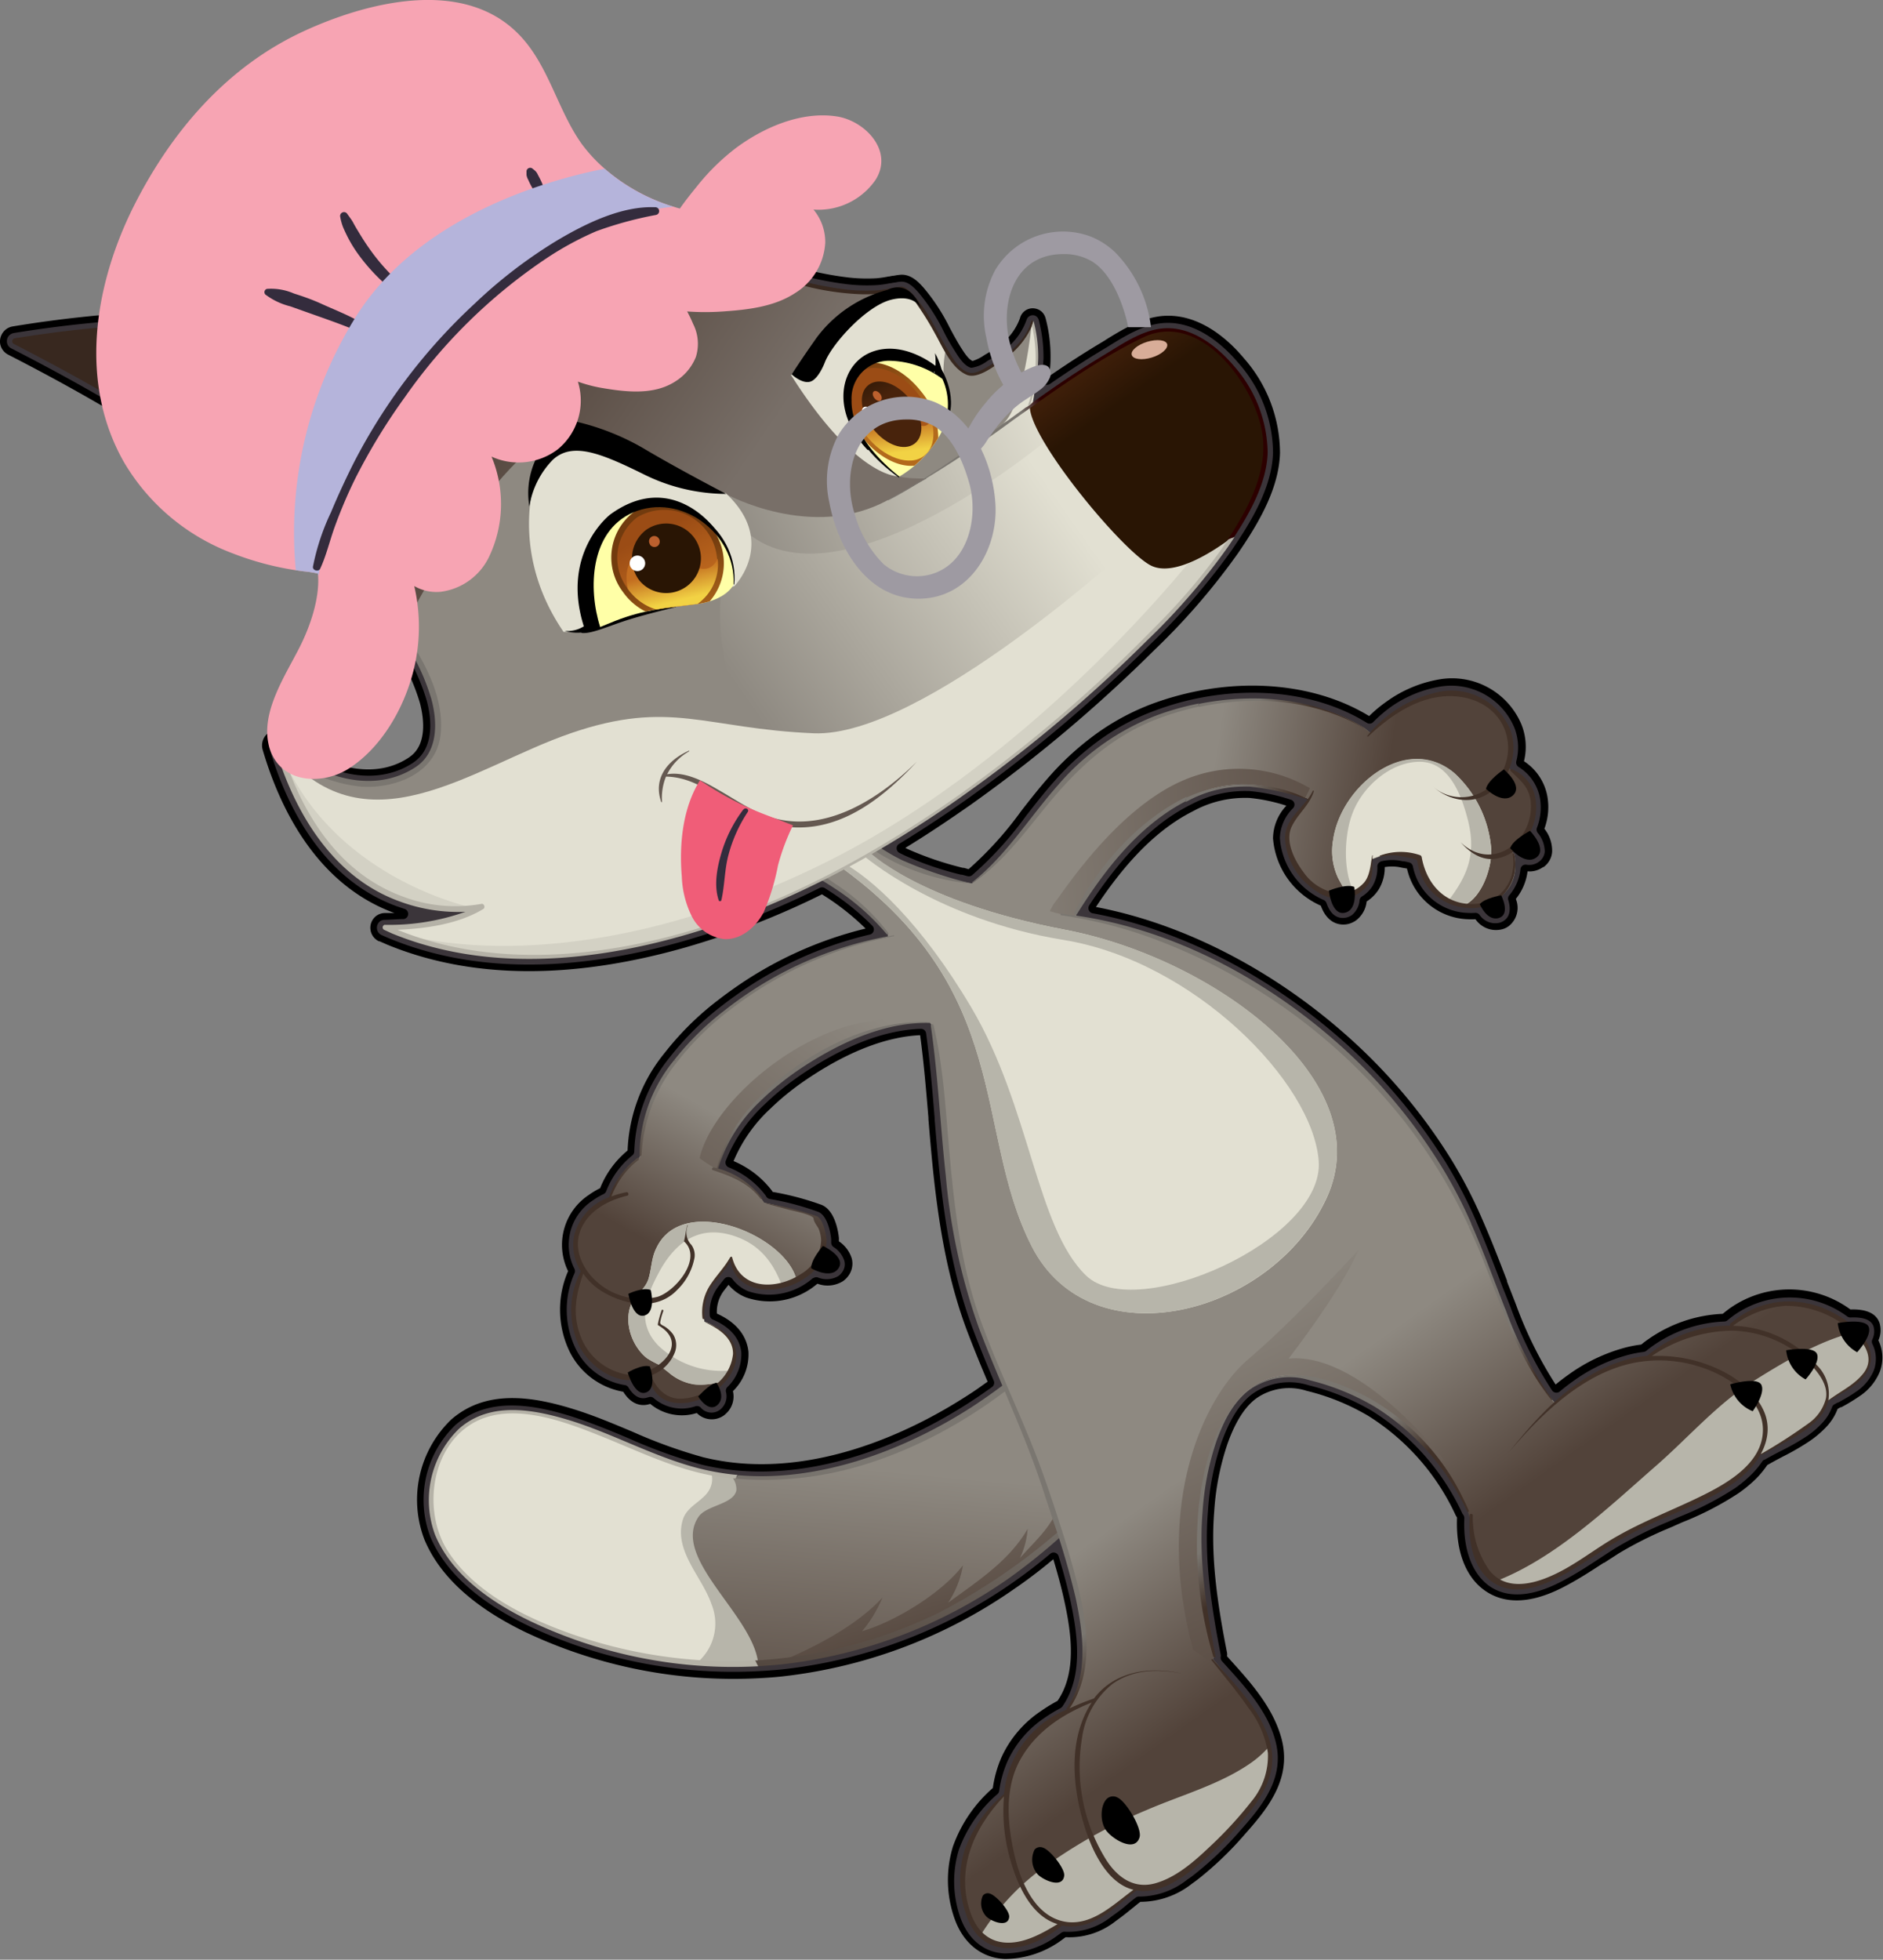 <svg xmlns="http://www.w3.org/2000/svg" xmlns:xlink="http://www.w3.org/1999/xlink" viewBox="0 0 242.73 252.5"><rect x="0" y="0" width="242.73" height="252.5" fill="#808080" stroke="none"/><defs><style>.cls-1{fill:#3b353a;}.cls-2{fill:url(#linear-gradient);}.cls-3{fill:url(#linear-gradient-2);}.cls-4{fill:#b7b5aa;}.cls-5{fill:#e2e0d2;}.cls-6{fill:url(#linear-gradient-3);}.cls-7{fill:url(#linear-gradient-4);}.cls-8{fill:#b5b2a7;}.cls-9{fill:#8e8981;}.cls-10{fill:url(#linear-gradient-5);}.cls-11{fill:url(#linear-gradient-6);}.cls-12{fill:url(#linear-gradient-7);}.cls-13{fill:url(#linear-gradient-8);}.cls-14{fill:url(#linear-gradient-9);}.cls-15{fill:url(#linear-gradient-10);}.cls-16{fill:url(#linear-gradient-11);}.cls-17{fill:#7a7670;}.cls-18{fill:url(#linear-gradient-12);}.cls-19{fill:url(#linear-gradient-13);}.cls-20{fill:url(#linear-gradient-14);}.cls-21{fill:url(#linear-gradient-15);}.cls-22{fill:url(#linear-gradient-16);}.cls-23{fill:url(#linear-gradient-17);}.cls-24{fill:url(#linear-gradient-18);}.cls-25{fill:#d3d1c4;}.cls-26{fill:url(#linear-gradient-19);}.cls-27{fill:#d8ad98;}.cls-28{fill:#fff;}.cls-29{fill:#655951;}.cls-30{fill:url(#linear-gradient-20);}.cls-31{fill:url(#linear-gradient-21);}.cls-32{fill:#ffffa7;}.cls-33{fill:url(#linear-gradient-22);}.cls-34{fill:url(#linear-gradient-23);}.cls-35{fill:url(#linear-gradient-24);}.cls-36{fill:url(#linear-gradient-25);}.cls-37{fill:#bc602e;}.cls-38{fill:url(#linear-gradient-26);}.cls-39{fill:url(#linear-gradient-27);}.cls-40{fill:url(#linear-gradient-28);}.cls-41{fill:url(#linear-gradient-29);}.cls-42{fill:#f7a4b3;}.cls-43{fill:#342c3d;}.cls-44{fill:#b5b4db;}.cls-45{fill:#9e9aa2;}.cls-46{fill:#f05d78;}</style><linearGradient id="linear-gradient" x1="-1208.4" y1="471.96" x2="-1207.92" y2="471.96" gradientTransform="translate(29292.68 103454.77) rotate(95.55) scale(82.72)" gradientUnits="userSpaceOnUse"><stop offset="0" stop-color="#8e8981"/><stop offset="1" stop-color="#52433a"/></linearGradient><linearGradient id="linear-gradient-2" x1="-1197.12" y1="463.84" x2="-1196.64" y2="463.84" gradientTransform="translate(52009.66 71687.89) rotate(75.21) scale(68.82)" xlink:href="#linear-gradient"/><linearGradient id="linear-gradient-3" x1="-1208.4" y1="472.26" x2="-1207.92" y2="472.26" gradientTransform="translate(29338.44 103459.24) rotate(95.55) scale(82.72)" gradientUnits="userSpaceOnUse"><stop offset="0" stop-color="#7a7670"/><stop offset="1" stop-color="#413128"/></linearGradient><linearGradient id="linear-gradient-4" x1="-1208.4" y1="472.14" x2="-1207.92" y2="472.14" gradientTransform="translate(29319.71 103457.42) rotate(95.55) scale(82.72)" xlink:href="#linear-gradient-3"/><linearGradient id="linear-gradient-5" x1="-1147.37" y1="482.48" x2="-1146.9" y2="482.48" gradientTransform="translate(57941.67 -13701.76) rotate(9.38) scale(47.73)" xlink:href="#linear-gradient"/><linearGradient id="linear-gradient-6" x1="-1242.67" y1="453.06" x2="-1242.2" y2="453.06" gradientTransform="translate(-8583.69 52081.53) rotate(119.52) scale(39.81)" xlink:href="#linear-gradient"/><linearGradient id="linear-gradient-7" x1="-1181.21" y1="458.67" x2="-1180.74" y2="458.67" gradientTransform="translate(59778.33 39801.4) rotate(54.8) scale(56.5)" xlink:href="#linear-gradient"/><linearGradient id="linear-gradient-8" x1="-1181.21" y1="460.16" x2="-1180.74" y2="460.16" gradientTransform="translate(59909.42 39708.93) rotate(54.8) scale(56.5)" xlink:href="#linear-gradient"/><linearGradient id="linear-gradient-9" x1="-1192.98" y1="479.27" x2="-1192.5" y2="479.27" gradientTransform="matrix(47.31, 100.02, -100.02, 47.31, 104525.42, 96816.23)" xlink:href="#linear-gradient"/><linearGradient id="linear-gradient-10" x1="-1176.7" y1="499.85" x2="-1176.23" y2="499.85" gradientTransform="matrix(123.01, -12.12, 12.12, 123.01, 138811.32, -75635.82)" xlink:href="#linear-gradient"/><linearGradient id="linear-gradient-11" x1="-1215.33" y1="487.34" x2="-1214.85" y2="487.34" gradientTransform="matrix(-68.77, 90.73, -90.73, -68.77, -39246.75, 143911.88)" xlink:href="#linear-gradient"/><linearGradient id="linear-gradient-12" x1="-1036.34" y1="431.22" x2="-1035.87" y2="431.22" gradientTransform="translate(16273.27 -3017.83) rotate(11.65) scale(14.62)" xlink:href="#linear-gradient-3"/><linearGradient id="linear-gradient-13" x1="-1128.25" y1="320.58" x2="-1127.77" y2="320.58" gradientTransform="translate(12330.7 10015.8) rotate(54.8) scale(13.33)" xlink:href="#linear-gradient-3"/><linearGradient id="linear-gradient-14" x1="-1247.96" y1="411.48" x2="-1247.48" y2="411.48" gradientTransform="translate(1333.77 33774.98) rotate(106.14) scale(25.61)" xlink:href="#linear-gradient-3"/><linearGradient id="linear-gradient-15" x1="-1174.07" y1="512.64" x2="-1173.6" y2="512.64" gradientTransform="matrix(83.76, -59.08, 59.08, 83.76, 68143.84, -112219.08)" gradientUnits="userSpaceOnUse"><stop offset="0" stop-color="#8e8981"/><stop offset="1" stop-color="#e2e0d2"/></linearGradient><linearGradient id="linear-gradient-16" x1="-1170.16" y1="509.24" x2="-1169.68" y2="509.24" gradientTransform="translate(78179.43 -89122.42) rotate(-25.28) scale(92.89)" xlink:href="#linear-gradient-15"/><linearGradient id="linear-gradient-17" x1="-1224.38" y1="529.13" x2="-1223.91" y2="529.13" gradientTransform="translate(-91419.64 -17298.06) rotate(-145.88) scale(69.83)" gradientUnits="userSpaceOnUse"><stop offset="0" stop-color="#786f68"/><stop offset="1" stop-color="#52433a"/></linearGradient><linearGradient id="linear-gradient-18" x1="-1138.75" y1="376.2" x2="-1138.27" y2="376.2" gradientTransform="translate(18677.47 13834.51) rotate(54.8) scale(19.33)" gradientUnits="userSpaceOnUse"><stop offset="0" stop-color="#38281f"/><stop offset="1" stop-color="#52433a"/></linearGradient><linearGradient id="linear-gradient-19" x1="-1141.51" y1="378.38" x2="-1141.04" y2="378.38" gradientTransform="matrix(10.95, 15.53, -15.53, 10.95, 18519.67, 13625.69)" gradientUnits="userSpaceOnUse"><stop offset="0" stop-color="#48230c"/><stop offset="1" stop-color="#291504"/></linearGradient><linearGradient id="linear-gradient-20" x1="-1583.81" y1="310.51" x2="-1583.33" y2="310.51" gradientTransform="matrix(-4.76, 3.66, -3.66, -4.76, -6256.89, 7341.18)" gradientUnits="userSpaceOnUse"><stop offset="0" stop-color="#2c0000"/><stop offset="1" stop-color="#7a7670"/></linearGradient><linearGradient id="linear-gradient-21" x1="-1197.35" y1="501.19" x2="-1196.87" y2="501.19" gradientTransform="translate(2407174.39 1370427.03) rotate(52.36) scale(2133.64)" xlink:href="#linear-gradient-18"/><linearGradient id="linear-gradient-22" x1="-1231.56" y1="633.24" x2="-1231.09" y2="633.24" gradientTransform="translate(-21580.71 -16282.87) rotate(-115.74) scale(19.61)" gradientUnits="userSpaceOnUse"><stop offset="0" stop-color="#b36a1c"/><stop offset="1" stop-color="#723b0e"/></linearGradient><linearGradient id="linear-gradient-23" x1="-1230.63" y1="629.77" x2="-1230.16" y2="629.77" gradientTransform="translate(-22098.79 -16740.93) rotate(-115.74) scale(20.14)" gradientUnits="userSpaceOnUse"><stop offset="0" stop-color="#c36d20"/><stop offset="1" stop-color="#9b4c15"/></linearGradient><linearGradient id="linear-gradient-24" x1="-1185.7" y1="192.3" x2="-1185.23" y2="192.3" gradientTransform="translate(4035.52 9554.23) rotate(76.6) scale(8.55)" gradientUnits="userSpaceOnUse"><stop offset="0" stop-color="#c36d20"/><stop offset="1" stop-color="#f2d244"/></linearGradient><linearGradient id="linear-gradient-25" x1="-1291.46" y1="804.16" x2="-1290.99" y2="804.16" gradientTransform="translate(-11005.66 -6221.53) rotate(-118.51) scale(8.39)" xlink:href="#linear-gradient-19"/><linearGradient id="linear-gradient-26" x1="-1232.57" y1="634.22" x2="-1232.09" y2="634.22" gradientTransform="translate(-21098.37 -15949.23) rotate(-115.74) scale(19.17)" xlink:href="#linear-gradient-22"/><linearGradient id="linear-gradient-27" x1="-1231.13" y1="628.8" x2="-1230.65" y2="628.8" gradientTransform="matrix(-8.68, -18.01, 18.01, -8.68, -21892.52, -16652.71)" xlink:href="#linear-gradient-23"/><linearGradient id="linear-gradient-28" x1="-1214.93" y1="98.4" x2="-1214.45" y2="98.4" gradientTransform="matrix(3.36, 7.94, -6.51, 0.89, 4844.01, 9612.42)" xlink:href="#linear-gradient-24"/><linearGradient id="linear-gradient-29" x1="-1290.99" y1="923.89" x2="-1290.51" y2="923.89" gradientTransform="matrix(-4.61, -6.96, 5.07, -2.72, -10521.7, -6421.18)" xlink:href="#linear-gradient-19"/></defs><title>5524608</title><g id="OBJECTS"><path d="M58.17,182.9a9.63,9.63,0,0,1,.92-.72c4.58-3.24,10.42-2,15-.57,2.58.81,5,1.84,7.42,2.85a64.73,64.73,0,0,0,9.14,3.3,31,31,0,0,0,4.56.76c12.09,1.08,23.41-4.83,29.08-8.45.78-.49,1.56-1,2.34-1.57l.68-.48c-.85-2-1.75-4.19-2.62-6.47-2.09-5.54-3.42-11.66-4.32-19.87-.28-2.58-.51-5.29-.69-7.48l0-.18c-.29-3.49-.59-7.09-1.07-10.64-4.24.19-9,2-14,5.27-.4.26-.81.54-1.21.82a33.89,33.89,0,0,0-4.11,3.39,19.53,19.53,0,0,0-4.73,6.74,12.12,12.12,0,0,1,4.94,3.81l.1.16a36.74,36.74,0,0,1,6.3,1.67c1.88.75,2.21,3.93,2.24,4.29,0,.14,0,.27,0,.41a4.12,4.12,0,0,1,1.66,2.22,2.64,2.64,0,0,1-.34,2.08,3,3,0,0,1-.79.83,3.76,3.76,0,0,1-3.3.33c-.23.19-.46.37-.74.57a9.41,9.41,0,0,1-8.48,1.19,5.66,5.66,0,0,1-2.24-1.62l-.37.47-.13.17a4.48,4.48,0,0,0-1,3.07c3.07,1.37,3.91,3.42,4.07,4.9a6.6,6.6,0,0,1-2,5.09,3,3,0,0,1-.95,2.95,1.71,1.71,0,0,1-.26.21,2.69,2.69,0,0,1-3.45-.34,6.37,6.37,0,0,1-6-1.18c-.65.23-2.2.49-3.48-1.56a9.55,9.55,0,0,1-6.93-5.21,12.42,12.42,0,0,1-.18-10.33,7.71,7.71,0,0,1,2.72-9.85,10.27,10.27,0,0,1,1.41-.84,12,12,0,0,1,3.54-4.85,21.11,21.11,0,0,1,4.78-12.58,37.79,37.79,0,0,1,6.9-6.81c.62-.48,1.24-.94,1.85-1.37a50,50,0,0,1,17.15-7.84,32.16,32.16,0,0,0-4.84-3.91l-.78-.5a104.86,104.86,0,0,1-17.56,6.83c-14.73,4.2-27.67,4.09-38.47-.34l-1-.44-.08,0a1.92,1.92,0,0,1-.31-3.3,1.9,1.9,0,0,1,1-.34c.44,0,.87,0,1.31,0-10-3.65-14.78-13.47-17-21.07a2,2,0,0,1,.76-2.15,3.3,3.3,0,0,1,.32-.18,1.85,1.85,0,0,1,2.06.34c4.08,3.79,10.75,6.35,15.75,3l.09-.07c2.42-1.7,1.7-5.46,1.28-7a26,26,0,0,0-4-8,58.33,58.33,0,0,0-5.62-6.74c-6.07-6.42-13.76-12.51-24.21-19.15C14.59,53,8.29,49.4,1.06,45.7A1.94,1.94,0,0,1,0,44.12a2,2,0,0,1,.83-1.73,1.94,1.94,0,0,1,.8-.33,157,157,0,0,1,22-2.06,106.67,106.67,0,0,1,18.27.9c4.5.65,9.78,1.37,15.1,1.85-1.73-1.28-3.6-2.6-5.68-4-6.3-4.3-13.06-8.67-20.39-10.86a2,2,0,0,1-1.34-1.54,1.79,1.79,0,0,1,1.39-2,106.39,106.39,0,0,1,18.5-2.35,85.23,85.23,0,0,1,16.45.63c6.33.89,12.32,3,18.94,5.45,1.48.55,3,1.12,4.42,1.69l.11,0,.12,0c4.21,1.62,8.55,3.29,12.94,4.56a41.2,41.2,0,0,0,7.06,1.44,21.33,21.33,0,0,0,3.5.08,13.23,13.23,0,0,0,1.53-.23l.1,0a3.52,3.52,0,0,1,.61-.1,6.62,6.62,0,0,1,.74-.11c1.47-.16,2.55,1.08,3.13,1.75l.1.12a25.31,25.31,0,0,1,3.18,4.92c.43.81.88,1.64,1.39,2.47.41.64,1,1.61,1.57,1.84a5.51,5.51,0,0,0,1.51-.75l.27-.16a13.06,13.06,0,0,0,1.24-.79A7.57,7.57,0,0,0,131.48,41a1.69,1.69,0,0,1,2-1.24,1.66,1.66,0,0,1,1.09.75,1.88,1.88,0,0,1,.22.52,19.1,19.1,0,0,1,.63,5.23c0,.8-.1,1.53-.17,2.21,2.25-1.55,4.35-2.91,6.4-4.14l.53-.32.28-.17.11-.08c2-1.23,4.3-2.64,6.85-3,5-.67,9,3.08,10.91,5.38A18.55,18.55,0,0,1,165,58.35c-.12,4.37-2.52,8.55-4.59,11.71-.29.43-.57.86-.86,1.27a86.46,86.46,0,0,1-10.72,12.4,188.53,188.53,0,0,1-23.76,20l-1.91,1.32c-2.12,1.45-4.29,2.87-6.46,4.2l.29.14a41.66,41.66,0,0,0,7.14,2.43l.13,0,.6.17a45.47,45.47,0,0,0,6.78-7.5c1.15-1.48,2.35-3,3.63-4.45a37,37,0,0,1,6.26-5.65,30.91,30.91,0,0,1,7.14-3.76,38.85,38.85,0,0,1,5.59-1.57c8.15-1.63,16.23-.46,22.23,3.2a18.14,18.14,0,0,1,2.25-1.87,16.38,16.38,0,0,1,6.82-2.86,9.7,9.7,0,0,1,10.59,5.88,7.73,7.73,0,0,1,.3,4.67,6.87,6.87,0,0,1,3,4.45,8,8,0,0,1-.37,4.25,4.57,4.57,0,0,1,1,2.94,2.63,2.63,0,0,1-1.11,2l-.06,0a3,3,0,0,1-2,.55,7,7,0,0,1-1.51,3.55,3,3,0,0,1-.92,3.51,2.51,2.51,0,0,1-.73.37,3.2,3.2,0,0,1-3.55-1.26,8.35,8.35,0,0,1-1,0,8.34,8.34,0,0,1-7.83-6.53l-.64-.11a5.56,5.56,0,0,0-2.23-.08,5.42,5.42,0,0,1-.74,2.82,5.09,5.09,0,0,1-1.45,1.52l-.14.09a3.52,3.52,0,0,1-1.37,2.44,3,3,0,0,1-1,.46c-.59.14-2.55.36-3.54-2.36A10.35,10.35,0,0,1,164.1,108a6.24,6.24,0,0,1,1.72-4.19,22.36,22.36,0,0,0-4.75-1,14,14,0,0,0-6.83,1.47l-.42.22-.21.11a21.29,21.29,0,0,0-2.69,1.64c-3.32,2.34-6.47,5.81-9.65,10.61,11.37,2.17,23,8.17,32.73,16.92a72.14,72.14,0,0,1,13,15.49,60.65,60.65,0,0,1,4.08,7.85c1.15,2.61,2.18,5.29,3.18,7.88l0,.12.18.47.2.5.78,2a51.45,51.45,0,0,0,5.11,10.3c.55-.46,1.12-.89,1.7-1.3a22.35,22.35,0,0,1,7.24-3.45,15.3,15.3,0,0,1,2.1-.4,10.48,10.48,0,0,1,.94-.71,18,18,0,0,1,9.56-3.25c.32-.26.63-.51.94-.73a13.31,13.31,0,0,1,15.52.17c2.08-.07,3.35.52,3.76,1.76a3.21,3.21,0,0,1-.15,2.22,5.1,5.1,0,0,1,.16,4.08,7,7,0,0,1-2.68,3.17,23.63,23.63,0,0,1-2.25,1.36l-.09,0-.4.22h0a6.89,6.89,0,0,1-1.42,2.28,13.08,13.08,0,0,1-2.06,1.78,31.57,31.57,0,0,1-3.61,2.1l-.15.08c-.6.32-1.22.65-1.83,1h0a12.38,12.38,0,0,1-1.44,1.75,17.39,17.39,0,0,1-2.23,1.85,39.88,39.88,0,0,1-7.31,3.78l-1.35.6-.3.13a49,49,0,0,0-6.52,3.27l-1.89,1.22-.06,0c-1.24.81-2.65,1.73-4.1,2.54-1.94,1.08-7.1,3.95-11.24,1-2.46-1.75-3.72-5.08-3.55-9.39a3.18,3.18,0,0,1-.17-.27,29.88,29.88,0,0,0-11.3-12.84,29.28,29.28,0,0,0-7.92-3.21,7.4,7.4,0,0,0-6.38.9l-.11.08-.07.05c-1.87,1.41-3,4-3.64,5.8a33.58,33.58,0,0,0-1.71,8.71c-.5,6,.49,12.31,1.65,18.19a1.46,1.46,0,0,1,0,.47l.19.21.3.34c2.53,2.8,5.4,6,6.5,9.94,1.41,5.05-1.49,8.86-4.59,12.33a44.09,44.09,0,0,1-6,5.8c-.28.22-.58.45-.89.66a10.75,10.75,0,0,1-6.55,2.36H147c-.29.22-.57.45-.86.69l-.19.15c-.63.51-1.36,1.1-2.1,1.62a9.6,9.6,0,0,1-6.44,2.1h-.05l-.33.24a12.56,12.56,0,0,1-7.5,2.57c-3.07-.14-5.46-2.11-6.55-5.4a14.82,14.82,0,0,1-.14-9.1,18,18,0,0,1,5.14-7.53,15.14,15.14,0,0,1,1.16-4.06,14.35,14.35,0,0,1,5-5.83,21.11,21.11,0,0,1,2.18-1.34c2.49-3.63,1.82-8.63.84-13.05-.34-1.56-.8-3.26-1.38-5.2-1.44,1.21-2.93,2.35-4.42,3.4l-.41.28A64.78,64.78,0,0,1,100.83,216c-.93.1-1.89.17-3,.23a62.71,62.71,0,0,1-30-5.89c-6.75-3.24-11.17-7.27-13.13-12A14.32,14.32,0,0,1,58.17,182.9Z"/><path class="cls-1" d="M153.21,242.07c.3-.21.59-.42.86-.64a43.55,43.55,0,0,0,5.91-5.69c2.94-3.29,5.7-6.88,4.41-11.51-1-3.75-3.85-6.85-6.31-9.58-.19-.21-.38-.41-.56-.62a.68.68,0,0,1-.16-.55.88.88,0,0,0,0-.28c-1.16-5.94-2.17-12.29-1.65-18.43a33.73,33.73,0,0,1,1.75-8.94c.71-1.92,1.88-4.65,3.94-6.2l.2-.14a8.25,8.25,0,0,1,7.11-1,30.08,30.08,0,0,1,8.16,3.31A30.81,30.81,0,0,1,188.5,195a.76.76,0,0,0,.11.16.74.74,0,0,1,.15.45c-.18,4,1,7.13,3.18,8.71,3.68,2.61,8.49-.06,10.3-1.07,1.44-.8,2.85-1.73,4.1-2.55.63-.41,1.26-.83,1.9-1.23a50.72,50.72,0,0,1,6.63-3.33l.3-.13,1.37-.6a40,40,0,0,0,7.15-3.69,16.15,16.15,0,0,0,2.1-1.76,11,11,0,0,0,1.37-1.65.58.58,0,0,1,.17-.18l.08-.05.06,0c.64-.37,1.32-.73,2-1.08a31.7,31.7,0,0,0,3.51-2,11.77,11.77,0,0,0,1.92-1.66,6,6,0,0,0,1.27-2.05.66.66,0,0,1,.25-.32l0,0,.49-.27.07,0c.69-.39,1.48-.82,2.19-1.32a6.17,6.17,0,0,0,2.36-2.77,4.31,4.31,0,0,0-.18-3.47.7.7,0,0,1,0-.55,2.36,2.36,0,0,0,.16-1.68c-.28-.84-1.27-1.23-2.95-1.16a.65.65,0,0,1-.41-.11,12.45,12.45,0,0,0-14.57-.22c-.31.22-.63.47-.94.73l0,0a.65.65,0,0,1-.36.12,17.21,17.21,0,0,0-9.16,3.09c-.31.22-.63.46-.93.71l0,0a.84.84,0,0,1-.31.12,14.45,14.45,0,0,0-2,.38,21.62,21.62,0,0,0-7,3.32c-.61.43-1.23.9-1.82,1.4l0,0a.68.68,0,0,1-1-.16,51.63,51.63,0,0,1-5.33-10.67c-.33-.84-.66-1.68-1-2.51l-.18-.48c-1-2.61-2.05-5.33-3.21-8a60,60,0,0,0-4-7.73,71.73,71.73,0,0,0-12.88-15.31c-9.72-8.71-21.3-14.67-32.61-16.76a.67.67,0,0,1-.49-.39.69.69,0,0,1,.05-.64c3.3-5,6.58-8.67,10-11.11a24.13,24.13,0,0,1,2.8-1.71l.2-.1.45-.23a14.83,14.83,0,0,1,7.27-1.56,23.74,23.74,0,0,1,5.25,1.1.67.67,0,0,1,.46.45.68.68,0,0,1-.14.63,5.69,5.69,0,0,0-1.72,3.84,9.44,9.44,0,0,0,5.63,8,.68.68,0,0,1,.38.4c.69,2,1.89,2,2.54,1.88a2.17,2.17,0,0,0,.73-.32,2.76,2.76,0,0,0,1-1.93.68.68,0,0,1,.28-.46l0,0,.19-.12a4.37,4.37,0,0,0,1.21-1.26,4.63,4.63,0,0,0,.61-2.52.66.66,0,0,1,.3-.54.76.76,0,0,1,.22-.11,6,6,0,0,1,2.73,0c.29,0,.56.09.81.14a.66.66,0,0,1,.52.51,7.44,7.44,0,0,0,7,6,8.18,8.18,0,0,0,1,0,.67.67,0,0,1,.59.25,2.43,2.43,0,0,0,2.66,1,1.8,1.8,0,0,0,.5-.25c1-.67.75-2,.55-2.64a.65.65,0,0,1,.13-.63A6.2,6.2,0,0,0,196,112a.66.66,0,0,1,.26-.47h0a.67.67,0,0,1,.5-.12,2.11,2.11,0,0,0,1.61-.37l0,0a1.8,1.8,0,0,0,.76-1.32,3.86,3.86,0,0,0-.92-2.43.67.67,0,0,1-.09-.64,7.16,7.16,0,0,0,.38-3.88,6,6,0,0,0-2.71-3.93.68.68,0,0,1-.33-.75,7,7,0,0,0-.23-4.29,8.83,8.83,0,0,0-9.63-5.33,15.58,15.58,0,0,0-6.45,2.71A18.55,18.55,0,0,0,177,93.05l-.08.07a.66.66,0,0,1-.75,0c-5.81-3.61-13.73-4.76-21.73-3.16A36.25,36.25,0,0,0,149,91.51,29.74,29.74,0,0,0,142,95.16a35.61,35.61,0,0,0-6.11,5.52c-1.27,1.43-2.46,2.95-3.61,4.42a45.63,45.63,0,0,1-7,7.69l0,0a.66.66,0,0,1-.56.1l-.71-.19-.13,0a41.47,41.47,0,0,1-7.29-2.49l-.65-.32a.68.68,0,0,1-.36-.57.65.65,0,0,1,.29-.57l0,0c2.27-1.38,4.54-2.85,6.75-4.36l1.89-1.32A187,187,0,0,0,148.19,83.1a87.23,87.23,0,0,0,10.62-12.26l.85-1.27c2-3.06,4.32-7.1,4.44-11.25a17.61,17.61,0,0,0-4.48-11.57c-1.82-2.16-5.57-5.69-10.12-5.08-2.36.32-4.56,1.67-6.5,2.87l-.09.06-.84.51c-2.14,1.28-4.35,2.72-6.74,4.37a.67.67,0,0,1-.73,0,.68.68,0,0,1-.32-.66c.11-.8.18-1.65.23-2.6a18.85,18.85,0,0,0-.61-5,.79.79,0,0,0-.11-.24.78.78,0,0,0-.5-.35.86.86,0,0,0-.64.14.8.8,0,0,0-.32.45,8.43,8.43,0,0,1-3.45,4.28c-.41.29-.85.57-1.31.84l-.3.17a4.42,4.42,0,0,1-1.92.86.69.69,0,0,1-.25,0c-.87-.3-1.53-1.37-2.07-2.23s-1-1.64-1.42-2.51a24.86,24.86,0,0,0-3.06-4.76l-.1-.12c-.51-.58-1.36-1.56-2.38-1.45-.23,0-.46.06-.68.1a3.18,3.18,0,0,0-.54.09h0l-.12,0a12.59,12.59,0,0,1-1.63.24,22.16,22.16,0,0,1-3.65-.08,42.26,42.26,0,0,1-7.21-1.48c-4.4-1.27-8.78-3-13-4.57l-.06,0-.07,0c-1.5-.58-3-1.16-4.51-1.72C78,26.4,72,24.31,65.78,23.43a84.28,84.28,0,0,0-16.28-.62,105.64,105.64,0,0,0-18.34,2.33,1,1,0,0,0-.35.15.91.91,0,0,0-.36.9,1,1,0,0,0,.71.83c7.46,2.23,14.28,6.65,20.63,11,2.32,1.58,4.38,3,6.32,4.49a.67.67,0,0,1,.23.77.64.64,0,0,1-.25.31.67.67,0,0,1-.44.13c-5.62-.49-11.19-1.25-15.9-1.92a103.9,103.9,0,0,0-18.12-.89,155.67,155.67,0,0,0-21.85,2,1.14,1.14,0,0,0-.44.18,1.05,1.05,0,0,0-.45.94,1,1,0,0,0,.57.86c7.24,3.71,13.57,7.3,19.33,11,10.52,6.69,18.26,12.82,24.38,19.29A61.3,61.3,0,0,1,50.88,82,26.88,26.88,0,0,1,55,90.24c.47,1.71,1.26,5.91-1.62,7.94l-.09.07c-5.42,3.61-12.54.93-16.86-3.09A1,1,0,0,0,35.29,95l-.18.1a1.07,1.07,0,0,0-.42,1.18c2.17,7.42,6.8,17,16.51,20.51l.95.32a.67.67,0,0,1,.46.72.64.64,0,0,1-.28.47.58.58,0,0,1-.34.12c-.78,0-1.57.08-2.43.1a1,1,0,0,0-.55.17,1.06,1.06,0,0,0-.42.94,1,1,0,0,0,.59.84c.35.16.7.32,1.07.47,10.6,4.35,23.35,4.45,37.89.31a103.93,103.93,0,0,0,17.51-6.84.68.68,0,0,1,.65,0l.91.59a32.07,32.07,0,0,1,5.25,4.29.67.67,0,0,1,.16.66.66.66,0,0,1-.49.46,49,49,0,0,0-17.21,7.79c-.59.42-1.21.87-1.82,1.35a37,37,0,0,0-6.74,6.65,20.19,20.19,0,0,0-4.6,12.15.67.67,0,0,1-.25.52,11,11,0,0,0-3.37,4.62.64.64,0,0,1-.24.3l-.09.06a8.78,8.78,0,0,0-1.37.8,6.83,6.83,0,0,0-2.39,8.83.68.68,0,0,1,0,.59,11.48,11.48,0,0,0,.13,9.64,8.61,8.61,0,0,0,6.34,4.75.64.64,0,0,1,.5.32c.9,1.48,1.86,1.5,2.5,1.26l.06,0a.64.64,0,0,1,.73.14,5.51,5.51,0,0,0,5.37,1,.69.69,0,0,1,.63.16,1.81,1.81,0,0,0,2.43.35.9.9,0,0,0,.19-.15,2.21,2.21,0,0,0,.65-2.21.69.69,0,0,1,.17-.6,5.87,5.87,0,0,0,1.81-4.48c-.19-1.82-1.46-3.29-3.67-4.23a.65.65,0,0,1-.4-.62,5.44,5.44,0,0,1,1.2-3.76l.13-.17.53-.67.14-.14a.72.72,0,0,1,.4-.12.66.66,0,0,1,.53.27,4.85,4.85,0,0,0,2,1.55,8.49,8.49,0,0,0,7.64-1.11l0,0a8,8,0,0,0,.71-.56l.06,0a.69.69,0,0,1,.59-.1,3,3,0,0,0,2.64-.17,2,2,0,0,0,.55-.58,1.69,1.69,0,0,0,.23-1.39,3.3,3.3,0,0,0-1.41-1.79.67.67,0,0,1-.28-.55c0-.15,0-.29,0-.44-.09-1-.55-3.09-1.68-3.53a36.12,36.12,0,0,0-6.25-1.66.68.68,0,0,1-.47-.35.75.75,0,0,0-.07-.12,11.15,11.15,0,0,0-4.75-3.6.68.68,0,0,1-.37-.86,20.09,20.09,0,0,1,5-7.25,34.61,34.61,0,0,1,4.22-3.48c.41-.29.82-.57,1.24-.84,5.27-3.44,10.21-5.27,14.67-5.42a.67.67,0,0,1,.69.58c.5,3.64.81,7.33,1.1,10.9l0,.16c.2,2.44.42,5,.69,7.45.89,8.13,2.2,14.19,4.27,19.66.87,2.3,1.79,4.53,2.66,6.59a.68.68,0,0,1-.22.81l-.82.58c-.79.56-1.59,1.09-2.37,1.59-5.77,3.69-17.29,9.69-29.64,8.59a31.22,31.22,0,0,1-4.69-.78,66.61,66.61,0,0,1-9.28-3.35c-2.36-1-4.81-2-7.34-2.82-4.38-1.37-10-2.56-14.22.45a8.69,8.69,0,0,0-.84.66A13.39,13.39,0,0,0,55.47,198c1.88,4.49,6.16,8.37,12.71,11.51a61.74,61.74,0,0,0,29.59,5.81c1.14-.06,2.08-.13,3-.22A64.09,64.09,0,0,0,130.42,204l.4-.28c1.56-1.1,3.11-2.3,4.61-3.56l0,0a.67.67,0,0,1,.58-.1.68.68,0,0,1,.45.45c.64,2.08,1.12,3.9,1.49,5.57,1,4.62,1.71,9.87-1,13.79a.81.81,0,0,1-.16.16l-.07.05a19.91,19.91,0,0,0-2.14,1.3,13.46,13.46,0,0,0-4.67,5.47,14.32,14.32,0,0,0-1.11,3.9.64.64,0,0,1-.2.39,17.29,17.29,0,0,0-5,7.2,14,14,0,0,0,.14,8.57c1,2.92,3.07,4.66,5.75,4.78a11.6,11.6,0,0,0,6.95-2.4l.38-.27h0a.63.63,0,0,1,.46-.12h.11a8.84,8.84,0,0,0,5.86-1.94c.71-.5,1.4-1,2.06-1.59l.18-.15c.32-.26.63-.51.94-.74l0,0a.66.66,0,0,1,.43-.12h.21a10,10,0,0,0,6-2.2Z"/><path class="cls-2" d="M152.18,178.77c-17.3,29.24-49.57,43.87-81.6,30.85-5.5-2.32-13.52-7.11-14.84-13.91-1.07-7,3.06-13.78,9.64-13.78,9.94,0,18.4,7.11,28.28,8.22,17.66,2,34.71-8.09,46.08-20.8Z"/><path class="cls-3" d="M113.76,205.83a16.62,16.62,0,0,1-2.63,4.34c4.23-1.22,10.29-4.92,13-8.49a12.32,12.32,0,0,1-1.92,4.83c3.76-2.75,7.92-5.43,10.26-9.53a10.36,10.36,0,0,1-1,3.78c1.85-2.14,4.49-4.31,5.16-7.37l5.72-1.31c-11.3,12.41-25.91,20.35-41.75,22C105.32,212.12,110.5,209.37,113.76,205.83Z"/><path class="cls-4" d="M70.58,209.62c-5.5-2.32-13.52-7.11-14.84-13.91-1.07-7,3.06-13.78,9.64-13.78,9.94,0,18.4,7.11,28.28,8.22l.57,0a2.54,2.54,0,0,1,.69,1.89c-.39,1.81-3.87,1.89-4.88,3.4-3.56,5.29,7,12.63,7.69,18.82A62.53,62.53,0,0,1,70.58,209.62Z"/><path class="cls-5" d="M70.58,209.62c-5.5-2.32-13.52-7.11-14.84-13.91-1.07-7,3.06-13.78,9.64-13.78,9.27,0,17.26,6.19,26.32,7.92a2.61,2.61,0,0,1,0,1.45c-.5,2-3.09,2.49-3.69,4.54-1.18,4,2.52,7.35,3.7,10.84a6.58,6.58,0,0,1-1.84,7.54A63.81,63.81,0,0,1,70.58,209.62Z"/><path class="cls-6" d="M121,207.8a79.18,79.18,0,0,0,31.14-29h0A76.44,76.44,0,0,1,130,203.39a63.35,63.35,0,0,1-29.37,11.07c-1,.1-2,.17-2.94.22l-.37-.73A62.14,62.14,0,0,0,121,207.8Z"/><path class="cls-7" d="M125.13,181.38a74.6,74.6,0,0,0,14.39-12.2c.24-.26.67.08.43.35-7.71,8.86-17.8,16-29.12,19.36a43.75,43.75,0,0,1-16,1.63l.29-.45C105.57,191,116.45,186.92,125.13,181.38Z"/><path class="cls-8" d="M68.47,208.93c-5-2.38-10.18-5.91-12.38-11.16a12.82,12.82,0,0,1,3.11-13.71c4.07-3.57,9.7-2.45,14.42-1,5.66,1.78,10.88,4.74,16.66,6.18a32.58,32.58,0,0,0,4.79.8l-.29.45-1.16-.1c-5.74-.63-11-3.3-16.3-5.41-5-2-12-4.61-16.91-1.27s-5.82,11.07-2.77,16c3.2,5.11,9.25,8.27,14.72,10.34a62,62,0,0,0,17,3.79,60.14,60.14,0,0,0,8,.12l.37.73A60.79,60.79,0,0,1,68.47,208.93Z"/><path class="cls-9" d="M124.76,246.5c-2-6.14.37-11,4.67-15.2l.29.68c0-.21,0-.42,0-.62.54-5.7,4.34-9.28,9.15-11.47l-1.28.4c5.15-7.11-.19-19.61-2.35-26.79-2.43-8.06-6.3-15.55-9.18-23.44-4.56-12.42-3.95-27.69-5.93-37.91l-.27-.39c-10-.52-24.85,8.82-27.42,18.76l-.52.08a11.23,11.23,0,0,1,6.15,3.79l.41.58a46.8,46.8,0,0,1,6.5,1.8c5.39,7.23-9.45,13.35-10.79,5.29-1.75,3.27-3.85,3.59-3.54,7.73l.08.53c11,4.11-4.46,15.91-7,7l-.15-.28a5.78,5.78,0,0,1-4.73-.05c-5.31-2.62-6-8.83-3.66-13.36-2-3.27-.77-7.43,3.56-9.19l0-.29a10.23,10.23,0,0,1,3.56-4.83l.25-.47c0-14.21,18.61-25.68,31.88-28.11,0-.25,0-.44,0-.44-3.47-4.52-9.16-8.05-15.21-10.46l9.56-4.14c4.28,4.83,10.52,7.1,16.48,8.12l.19-.13a22,22,0,0,0,4.24-3.87c5.56-6.53,9.59-13.15,18.06-16.8s20-4.21,28.12.78l.87.71c3.86-4,10.7-7.45,15.72-3.12a6.46,6.46,0,0,1,1.84,7.48l.54.42c4.54,2.51,3.11,8.17-.07,10.31l.42.47c1.66,8.12-11,9.51-12.16.45a9.42,9.42,0,0,0-3-.51,4.73,4.73,0,0,0-2.09.32l-1.08.4c-.15,1.4,0,2.45-1.16,3.5-3.75,3.41-8.65-1.16-9.51-4.91-.88-3.36,1.31-4.19,2.61-6.29l-.14-.09c-6.72-2.52-11.46-2.66-17.55,1a39.41,39.41,0,0,0-12.41,13.69h0l.05.46a58.6,58.6,0,0,1,12.22,3.42,73.07,73.07,0,0,1,37.17,33.25c4.23,8.05,6.35,18.46,11.93,25.56l.4.48a24.69,24.69,0,0,1,8.57-5.06,14.16,14.16,0,0,1,3.65-.73l-.25-.22a17.65,17.65,0,0,1,11.22-3.73l-.47-.37c4.13-3.2,8.13-3.7,13-1.33,1.73.81,4.62,3.1,4.87,5.27.35,2.95-3.88,4.77-5.44,5.87l-.05-.05c-.8,3.18-5.8,5.25-8.45,6.92l-.32-.27a13.08,13.08,0,0,1-5.22,4.76c-4.16,2.35-8.85,3.92-13.2,6.4-3.24,2-7,4.93-10.9,5.95-5.39,1.33-7.75-3.39-7.82-8.21l-.4-1.38c-3.7-8.13-10-14.15-18.74-16.68-9-2.93-13.4,3.64-15.07,12.37-1.65,7.55-.65,15.55,1.13,23l-.25.47c5.91,7.15,11.32,12.34,3.82,20.24-2.75,3.1-7.8,8.69-12.13,9.14a5.12,5.12,0,0,1-1.42-.06l0,.16-.78.55c-2.48,2.23-6.06,4.84-9.39,3.82l.16.37C132.32,251,126.63,252.44,124.76,246.5Z"/><path class="cls-10" d="M175.83,93.76l.87.71c3.86-4,10.7-7.45,15.72-3.12a6.46,6.46,0,0,1,1.84,7.48l.54.42c4.54,2.51,3.11,8.17-.07,10.31l.42.47c1.66,8.12-11,9.51-12.16.45a9.42,9.42,0,0,0-3-.51,4.73,4.73,0,0,0-2.09.32l-1.08.4c-.15,1.4,0,2.45-1.16,3.5-3.75,3.41-8.65-1.16-9.51-4.91-.88-3.36,1.31-4.19,2.61-6.29l-.14-.09c-5-1.89-8.94-2.44-13.14-1.05l1.88-11.45C163.77,89.62,170.51,90.51,175.83,93.76Z"/><path class="cls-11" d="M92.48,150.52l-.52.08a11.23,11.23,0,0,1,6.15,3.79l.41.58a46.8,46.8,0,0,1,6.5,1.8c5.39,7.23-9.45,13.35-10.79,5.29-1.75,3.27-3.85,3.59-3.54,7.73l.08.53c11,4.11-4.46,15.91-7,7l-.15-.28a5.78,5.78,0,0,1-4.73-.05c-5.31-2.62-6-8.83-3.66-13.36-2-3.27-.77-7.43,3.56-9.19l0-.29a10.23,10.23,0,0,1,3.56-4.83l.25-.47a19.94,19.94,0,0,1,4.57-12.15c3.36,1.14,8.25,2.86,11.76,4.12C95.75,143.69,93.37,147.07,92.48,150.52Z"/><path class="cls-12" d="M155.41,190.33c-1.65,7.55-.65,15.55,1.13,23l-.25.47c5.91,7.15,11.32,12.34,3.82,20.24-2.75,3.1-7.8,8.69-12.13,9.14a5.12,5.12,0,0,1-1.42-.06l0,.16-.78.55c-2.48,2.23-6.06,4.84-9.39,3.82l.16.37c-4.27,3-10,4.41-11.83-1.53-2-6.14.37-11,4.67-15.2l.29.68c0-.21,0-.42,0-.62.54-5.7,4.34-9.28,9.15-11.47l-1.28.4c3.87-5.35,1.81-13.75-.37-20.64l19.26-13.59A31.71,31.71,0,0,0,155.41,190.33Z"/><path class="cls-13" d="M200,180.34l.4.48a24.69,24.69,0,0,1,8.57-5.06,14.16,14.16,0,0,1,3.65-.73l-.25-.22a17.65,17.65,0,0,1,11.22-3.73l-.47-.37c4.13-3.2,8.13-3.7,13-1.33,1.73.81,4.62,3.1,4.87,5.27.35,2.95-3.88,4.77-5.44,5.87l-.05-.05c-.8,3.18-5.8,5.25-8.45,6.92l-.32-.27a13.08,13.08,0,0,1-5.22,4.76c-4.16,2.35-8.85,3.92-13.2,6.4-3.24,2-7,4.93-10.9,5.95-5.39,1.33-7.75-3.39-7.82-8.21l-.4-1.38c-3.7-8.13-10-14.15-18.74-16.68a13.32,13.32,0,0,0-1.8-.47l22.47-15.86C193.71,168.16,195.94,175.14,200,180.34Z"/><path class="cls-4" d="M147.84,233.2c4.47-1.93,9.48-3.29,13.47-6.1a13,13,0,0,0,2.3-2.08c.55,2.76-.29,5.64-3.5,9-2.75,3.1-7.8,8.69-12.13,9.14a5.12,5.12,0,0,1-1.42-.06l0,.16-.78.55c-2.48,2.23-6.06,4.84-9.39,3.82l.16.37c-3.35,2.36-7.57,3.73-10.14,1.34a31.19,31.19,0,0,1,7-7.88A65.07,65.07,0,0,1,147.84,233.2Z"/><path class="cls-4" d="M241,174.65c.35,2.95-3.88,4.77-5.44,5.87l-.05-.05c-.8,3.18-5.8,5.25-8.45,6.92l-.32-.27a13.08,13.08,0,0,1-5.22,4.76c-4.16,2.35-8.85,3.92-13.2,6.4-3.24,2-7,4.93-10.9,5.95a5.65,5.65,0,0,1-4.51-.53c7.68-3,14.47-9.52,20.62-14.89,4.11-3.59,7.86-7.95,12.57-10.91,3.44-2.15,8.46-5.24,13.13-6.29A5.57,5.57,0,0,1,241,174.65Z"/><path class="cls-14" d="M160.93,175.11c6-5.09,14.18-14.06,14.18-14.06-1.76,4.17-6.26,10.41-9,14,9.33-.89,20,13,20,13l-.58.22a28.24,28.24,0,0,0-15-10.4c-9-2.93-13.4,3.64-15.07,12.37-1.65,7.55-.65,15.55,1.13,23l-.25.47,1.37,1.64c-1.91-1.51-3.9-2.76-3.9-2.76C148.79,194.13,154.94,180.21,160.93,175.11Z"/><path class="cls-15" d="M135.32,117.4l.5-.93c.83-.88,7.9-12.26,16.89-16a18,18,0,0,1,16.15,1.09l-.58,1.19c-6.53-2.39-11.21-2.46-17.19,1.18a39.41,39.41,0,0,0-12.41,13.69h0l.05.46,1.49.26A25.38,25.38,0,0,1,135.32,117.4Z"/><path class="cls-16" d="M92.48,150.52l-.3,0a15.82,15.82,0,0,1-2-1.3c1.3-5.57,8.29-12.53,15.84-15.82a23.36,23.36,0,0,1,13.91-1.69C109.94,131.24,95.05,140.58,92.48,150.52Z"/><path class="cls-5" d="M107.77,111.28l4-1.68s6.36,6.54,25.48,10.19S178,139.25,171,154.38s-30.38,21.14-38,6.2S130.84,127.53,107.77,111.28Z"/><path class="cls-5" d="M171.86,108.17c1-6.89,9.42-13.71,15.61-8.54a14.83,14.83,0,0,1,4.75,9.67c.17,2.23-1.08,6.27-3.49,7.35a6.65,6.65,0,0,1-5.74-6.17,9.42,9.42,0,0,0-3-.51,4.73,4.73,0,0,0-2.09.32l-1.08.4c-.15,1.4,0,2.45-1.16,3.5a4.56,4.56,0,0,1-1.93,1.07c-.48-.74-.9-1.48-1.24-2.13A8.15,8.15,0,0,1,171.86,108.17Z"/><path class="cls-5" d="M86.13,176.78c-.56-.42-.81-.66-1.31-1A12.49,12.49,0,0,1,83.4,175c-2-1.57-3.11-4.84-1.91-7.22.54-1.07,1.72-1.7,2.12-3.05s.36-2.65,1-3.92c3.35-7.13,16.64-1.71,18.06,4.08-3.27,1.7-7.7,1.38-8.4-2.86-1.75,3.27-3.85,3.59-3.54,7.73l.08.53c5,1.86,4.55,5.3,2.34,7.67a9.29,9.29,0,0,1-3.51.41A6.48,6.48,0,0,1,86.13,176.78Z"/><path class="cls-4" d="M137.29,119.79c19.12,3.64,40.73,19.46,33.69,34.59s-30.38,21.14-38,6.2-2.13-33.05-25.2-49.3l.63-.26c4,2.12,10.34,7.9,16.78,18.76,7.64,12.9,8.38,28.35,14.8,34.56s30.75-4.56,30-14.74-16.15-25.77-32.87-28.49c-16.32-2.65-25.69-10.75-26.14-11.14l.89-.37S118.17,116.14,137.29,119.79Z"/><path class="cls-4" d="M89.6,178.4a6.48,6.48,0,0,1-3.47-1.62c-.56-.42-.81-.66-1.31-1A12.49,12.49,0,0,1,83.4,175c-2-1.57-3.11-4.84-1.91-7.22.54-1.07,1.72-1.7,2.12-3.05s.36-2.65,1-3.92c3.35-7.13,16.64-1.71,18.06,4.08a9.43,9.43,0,0,1-1.89.72c-1.11-2.91-2.8-5.28-6.23-6.39-4.58-1.47-7.62,1-9.63,4.76-1.68,3.14-2.92,6.4-.09,9.36a11.81,11.81,0,0,0,9.33,3.24,7.27,7.27,0,0,1-1,1.38A9.29,9.29,0,0,1,89.6,178.4Z"/><path class="cls-4" d="M172.51,113.13a8.15,8.15,0,0,1-.65-5c1-6.89,9.42-13.71,15.61-8.54a14.83,14.83,0,0,1,4.75,9.67c.17,2.23-1.08,6.27-3.49,7.35a6.79,6.79,0,0,1-2-.59c2.27-3,3.64-5.79,2.51-10.28-.78-3.1-2.36-7.59-6.22-7.59s-7.49,3.35-8.7,6.71c-1,2.61-1.27,7.3.22,10.06a3.72,3.72,0,0,1-.8.3C173.27,114.52,172.85,113.78,172.51,113.13Z"/><path class="cls-17" d="M134.43,191.89c.42,1.3.86,2.6,1.29,3.91l.59-.42c-.5-1.53-1-3.06-1.54-4.57-2.44-7.09-5.89-13.78-8.42-20.84-2.31-6.46-3.2-13.32-3.84-20.12-.57-5.92-.8-12-2.17-17.76,0-.2-.38-.12-.35.08.93,6.41,1.22,12.9,1.93,19.34A78.73,78.73,0,0,0,126.15,171C128.8,178,132.11,184.76,134.43,191.89Zm-9-78.2c4.38-2.89,7.28-7.36,10.67-11.27,3.51-4.07,7.56-7.58,12.61-9.6a37.07,37.07,0,0,1,5.77-1.76l.06-.42a35.89,35.89,0,0,0-5.36,1.5,31.6,31.6,0,0,0-12.78,9c-3.68,4.14-6.63,9-11,12.48A.05.05,0,1,0,125.44,113.69Zm27.46-10.48c0-.19,0-.37.07-.55-6.18,3-11.38,8.84-14.47,14.9-.1.2.21.4.34.21C142.39,112.08,146.81,106.35,152.9,103.21Zm-16.14,14.71a58.72,58.72,0,0,1,10.86,2.64,74.29,74.29,0,0,1,33.18,23.61A69.41,69.41,0,0,1,189.32,158l.37-.27a59.59,59.59,0,0,0-4-7.64A70.76,70.76,0,0,0,173,134.91c-10-9-22.67-15.72-36.17-17.18A.1.1,0,0,0,136.76,117.92Zm-22.26,2.26a27.26,27.26,0,0,0-6.92-6.37,29.79,29.79,0,0,0-8.37-4.21c-.24-.06-.31.28-.12.38,1.35.77,2.84,1.28,4.23,2a41,41,0,0,1,4.26,2.47,30.18,30.18,0,0,1,6.71,5.89C114.39,120.46,114.6,120.32,114.5,120.18Zm5.4,11.54c-5.93-.36-11.93,2.09-16.77,5.37a34,34,0,0,0-5.39,4.47l.41.19a36.77,36.77,0,0,1,5.56-4.4c4.71-3.07,10.45-5.71,16.19-5.54Zm-33,4.89.43.18a36.49,36.49,0,0,1,6.9-6.76,49.58,49.58,0,0,1,21-9.41c.06,0,.06-.12,0-.11a47.87,47.87,0,0,0-21.68,9.57A36.51,36.51,0,0,0,86.89,136.61Zm21.62-30.78c3.81,4.73,10.75,7.53,16.7,8v0a54,54,0,0,1-8.93-3,27.26,27.26,0,0,1-7.37-5.37C108.69,105.21,108.31,105.58,108.51,105.83Z"/><path class="cls-18" d="M192.86,110.64a5.93,5.93,0,0,0,4-2.79,6.85,6.85,0,0,0,1.06-5,4.9,4.9,0,0,0-3.08-3.75c-.14-.05-.2.15-.11.23,1.22,1.19,2.43,2.11,2.59,4a6.58,6.58,0,0,1-1.1,4.27c-2,2.85-5.39,3.41-7.94.92v0C189.43,109.82,191,110.94,192.86,110.64ZM168.55,103c-1.18,1.56-2.94,2.88-2.9,5a8.45,8.45,0,0,0,2.71,5.78c1.41,1.33,3.45,2.49,5.45,1.91a4.52,4.52,0,0,0,2.59-1.8c.73-1.17.41-2.39.55-3.68h-.06c-.21,1.15-.29,2.78-1.18,3.64a4.2,4.2,0,0,1-3,1.29,6.47,6.47,0,0,1-4.7-2.79c-1.15-1.51-2.4-4-1.5-5.85.79-1.66,2.31-2.75,2.85-4.56,0-.09-.12-.13-.15,0a6.4,6.4,0,0,1-.62,1,18.3,18.3,0,0,0-15.51-.24.8.8,0,0,0-.16.08c0,.18-.05.36-.07.55l.68-.35a15.48,15.48,0,0,1,7.59-1.62A35.3,35.3,0,0,1,168.55,103Zm7.29-9.2c-6.2-3.88-14.09-4.55-21.29-3.11l-.06.42c7.18-1.56,14.95-1,21.34,2.71Zm2.09,16.58a6.61,6.61,0,0,1,3,0,10.86,10.86,0,0,1,1.4.29c.46.14.38.4.46.78a7.2,7.2,0,0,0,1.39,3,6.91,6.91,0,0,0,5,2.53,5.62,5.62,0,0,0,6-6.93c0-.11-.2-.1-.18,0,.55,3.32-1.45,6.26-4.95,6.42-3.73.17-6.15-2.53-6.78-6a.35.35,0,0,0-.2-.28,7.7,7.7,0,0,0-5.23.07C177.84,110.26,177.87,110.35,177.93,110.33Zm14.59-8.59A7,7,0,0,0,194.68,94a8.23,8.23,0,0,0-8.89-4.91,16,16,0,0,0-9.52,5.71c-.06.07,0,.15.1.09,2.49-2.34,5.49-4.52,8.94-5.07s7.14.68,8.58,4a6.48,6.48,0,0,1-1.71,7.43,5.64,5.64,0,0,1-7.59,0h0C186.84,103.27,190.07,103.87,192.52,101.74Z"/><path class="cls-19" d="M129.59,251c2.56.11,5.16-1.21,7.13-2.73a.21.21,0,0,0,.09-.18c.23.05.46.08.7.11,3.67.32,6.35-2.64,9-4.62.22,0,.44.06.67.07,2.38.08,4.63-1.28,6.45-2.7a44.65,44.65,0,0,0,5.82-5.6c2.75-3.08,5.48-6.51,4.26-10.89-1.17-4.19-4.58-7.49-7.37-10.66-.08-.09-.24,0-.16.12,1.58,2,3.28,4,4.73,6.11a12.56,12.56,0,0,1,2.53,5.83,9.13,9.13,0,0,1-2.1,6.22,51,51,0,0,1-5.36,5.83c-2,1.9-4.36,4-7.09,4.75s-4.83-.76-6.28-3A22.63,22.63,0,0,1,139.47,224a10.82,10.82,0,0,1,3.89-7c2.67-1.92,5.9-2,9-1.36v0c-4.23-1-8.71-.26-11.34,3.2h0a31.49,31.49,0,0,0-3.15,1.28c3-4.42,2.39-10.19,1.23-15.11-.77-3.25-1.76-6.48-2.81-9.67l-.59.42a102,102,0,0,1,2.93,10c1,4.67,1.78,10.18-1.13,14.35a.14.14,0,0,0,0,.16,13.09,13.09,0,0,0-8.08,10.89l0,0a16.9,16.9,0,0,0-5.07,7.19,13.2,13.2,0,0,0,.13,8.15C125.25,249.05,126.93,250.82,129.59,251Zm1.18-12c-.91-3.95-1.31-8.53.72-12.22s5.51-5.93,9.24-7.42q-.25.38-.48.78c-2.36,4.34-2,9.51-.76,14.13.89,3.29,2.86,8.29,6.62,9.22-2.5,1.82-5.17,4.52-8.5,4.16C133.46,247.15,131.58,242.49,130.77,239Zm-6.06,6.12c-1.16-5.2,1.17-9.95,4.71-13.67a22.55,22.55,0,0,0,.9,8.46c.92,3.14,2.67,7,6,8-2,1.23-4.45,2.6-6.89,2.37C126.59,250,125.29,247.65,124.71,245.07Zm69.34-76.42c-1.44-3.68-2.78-7.35-4.36-10.93l-.37.27c.62,1.33,1.21,2.67,1.75,4,2.51,6.34,4.62,12.95,8.92,18.34,0,.06.14,0,.09-.07A48.79,48.79,0,0,1,194.05,168.65Zm-4.6,26.54c-.19,2.95.25,6.7,2.88,8.56,3,2.11,6.74.47,9.58-1.11,2.06-1.15,4-2.5,6-3.76a53.46,53.46,0,0,1,7-3.51c3.57-1.58,7.59-3.09,10.42-5.91,2.08-2.07,3.29-5,2-7.79s-4.11-4.7-6.93-5.78a18.34,18.34,0,0,0-7.48-1.22,19,19,0,0,1,10.41-3.27A14.71,14.71,0,0,1,233.58,176c1,1.1,2.1,2.59,1.79,4.19a5.59,5.59,0,0,1-2.15,3.14,70,70,0,0,1-6.19,4c-.08,0,0,.17.09.12,2.46-1.43,5.3-2.53,7.27-4.66a5.14,5.14,0,0,0,1.26-2.26c1.84-1.09,4.46-2.18,5.28-4.32.94-2.43-1-4.65-2.89-6-4.67-3.39-10.58-3.45-15,.34a.19.19,0,0,0,0,.26,16.37,16.37,0,0,0-10.69,3.88v0a15.62,15.62,0,0,0-2.35.41c-6.67,1.77-11.39,6.87-15.53,12.06v0c4.22-5,9.79-10.44,16.52-11.63a17.13,17.13,0,0,1,10.67,1.62c2.6,1.35,5.55,3.75,5.59,7,.06,4.67-5.31,7.37-8.87,9.06-3.25,1.54-6.62,2.86-9.75,4.63-3,1.66-5.58,3.86-8.7,5.22-2.59,1.14-5.9,1.84-7.93-.72a11.68,11.68,0,0,1-2.14-7.14C189.81,195,189.46,195,189.45,195.19Zm33.88-24.37a13,13,0,0,1,6.78-2.62,12.76,12.76,0,0,1,7.06,2.08c2,1.37,5.07,4.08,3,6.66-1.22,1.52-3,2.3-4.49,3.45a5.18,5.18,0,0,0-1.46-4.53A15,15,0,0,0,223.33,170.82Zm-66.64,42.51c-1.19-6.09-2.19-12.39-1.67-18.61a35.38,35.38,0,0,1,1.8-9.12c.87-2.36,2.1-5,4.17-6.51a8.91,8.91,0,0,1,7.88-1.29,31.08,31.08,0,0,1,8.34,3.4,31.46,31.46,0,0,1,11.9,13.48c.06.14.29.06.23-.08-.22-.48-.44-1-.67-1.44a29.56,29.56,0,0,0-12.21-13.09c-4.64-2.49-10.85-4.66-15.49-1-4.36,3.44-5.88,9.89-6.46,15.15a50.71,50.71,0,0,0,1.89,19.17A.15.15,0,0,0,156.69,213.33Z"/><path class="cls-20" d="M92.57,150.54a20,20,0,0,1,5.58-8.79l-.41-.19a20.44,20.44,0,0,0-5.34,8.95h0l-.41-.1c-.2,0-.31.28-.11.35,2.35.79,4.58,1.64,6.15,3.68.08.09.24,0,.16-.12a10.73,10.73,0,0,0-5.64-3.77Zm-5.25-13.75-.43-.18a19.41,19.41,0,0,0-4.45,12.21c0,.17.24.14.25,0A20.77,20.77,0,0,1,87.32,136.79Zm-5.37,41a8.39,8.39,0,0,0,1.73-.46c.71,4.65,6.09,4,8.86,1.63,1.31-1.12,2.54-2.81,2.35-4.64-.23-2.18-2.21-3.38-4.12-4v0c1.7.75,3.77,2,3.72,4.15a5.73,5.73,0,0,1-2.42,4.07,6.94,6.94,0,0,1-4.59,1.68c-1.83-.15-2.87-1.4-3.6-3a5.12,5.12,0,0,0,3.12-3,2.6,2.6,0,0,0-.24-2.3,4,4,0,0,0-1.07-1c-.18-.12-.64-.25-.59-.56a9.32,9.32,0,0,1,.41-1.46c0-.13-.15-.23-.21-.09a11.57,11.57,0,0,0-.5,1.81.13.13,0,0,0,.07.15c4.41,2.57-.58,6.66-4,6.34a7.78,7.78,0,0,1-6.1-5.13c-1-2.78-.5-5.24.41-7.88a8.16,8.16,0,0,0,2.68,2.44c2.9,1.65,6.9,2.34,9.44-.35a7.7,7.7,0,0,0,2.23-4.16,2.26,2.26,0,0,0-.41-1.64,2.3,2.3,0,0,1-.44-2.54l-.06,0c-.23.65-.25,1.32-.43,2l0,.11c2.41,2.18-1.11,6.39-3.4,7.12a8.63,8.63,0,0,1-7.93-2c-1.82-1.65-3-4.23-2-6.64s3.44-3.77,6-4.38c.25-.06.16-.49-.1-.45a11.49,11.49,0,0,0-1.94.55,10.6,10.6,0,0,1,3.5-4.72.14.14,0,0,0-.16-.23,10.41,10.41,0,0,0-3.59,4.9.12.12,0,0,0,0,.13,7.11,7.11,0,0,0-4.57,5,6.43,6.43,0,0,0,.87,4.56,10.84,10.84,0,0,0-.19,9.66C76.05,176,79,178.2,82,177.78Zm10.21-12.57a27.43,27.43,0,0,0,2-2.72c.81,4.47,6.43,4.38,9.56,2.2a5.86,5.86,0,0,0,2.83-5c-.07-.74-.46-2.65-1.26-3A39.13,39.13,0,0,0,98.53,155v0c1.08.32,2.17.59,3.25.89.36.1,3.06.63,3.09,1.11s.53,1,.69,1.39a4.72,4.72,0,0,1,.29,1.34,5.19,5.19,0,0,1-2.55,4.39c-3.12,2.08-7.82,2.17-8.92-2.1,0-.14-.21-.11-.27,0-.78,1.39-1.93,2.48-2.74,3.84a6.42,6.42,0,0,0-.81,4,.14.14,0,0,0,.27,0A6.39,6.39,0,0,1,92.16,165.21Z"/><path d="M227.06,178.45c.52,1.13-1.13,3.38-1.13,3.38a4.82,4.82,0,0,1-2.89-3.47S226.55,177.33,227.06,178.45Z"/><path d="M234.24,174.5c.39,1.17-1.49,3.23-1.49,3.23a4.8,4.8,0,0,1-2.5-3.75S233.85,173.32,234.24,174.5Z"/><path d="M174.57,114.27s.54,2.93-1.2,3.33-2.07-2.84-2.07-2.84S173.5,113.83,174.57,114.27Z"/><path d="M191.55,101.64c.26-1.15,2.31-2.5,2.31-2.5s2.53,2.08,1.18,3.33S191.55,101.64,191.55,101.64Z"/><path d="M240.9,171c.39,1.17-1.5,3.23-1.5,3.23a4.85,4.85,0,0,1-2.5-3.76S240.5,169.79,240.9,171Z"/><path d="M194.67,109.28c.38-1.12,2.56-2.23,2.56-2.23s2.29,2.34.82,3.43S194.67,109.28,194.67,109.28Z"/><path d="M193.23,118.27c-1.53.5-2.48-1.77-2.48-1.77.63-.79,2.76-1.14,2.76-1.14S194.76,117.77,193.23,118.27Z"/><path d="M80.92,176.84s1.81-1.1,2.85-.78c0,0,1,2.79-.48,3.35S80.92,176.84,80.92,176.84Z"/><path d="M83.89,166.22s.71,2.88-.83,3.28S81,166.7,81,166.7,82.89,165.79,83.89,166.22Z"/><path d="M106.09,160.53s3,1.39,2,2.88-3.52,0-3.52,0C104.52,162.27,106.09,160.53,106.09,160.53Z"/><path d="M126.69,244.25a.79.79,0,0,1,.9-.27c.77.2,2.57,2.18,2.5,3-.12,1.41-2.17.65-2.9,0A2.44,2.44,0,0,1,126.69,244.25Z"/><path d="M142.7,231.75a1.17,1.17,0,0,1,1.38-.13c1.09.51,3.15,3.92,2.82,5.09-.58,2-3.37.33-4.26-.8S141.82,232.56,142.7,231.75Z"/><path d="M133.37,238.31a.94.94,0,0,1,1.07-.25c.89.27,2.87,2.69,2.74,3.63-.21,1.64-2.56.63-3.38-.15A2.87,2.87,0,0,1,133.37,238.31Z"/><path d="M92.35,178.16s1.31,1.82.13,2.87S90,179.94,90,179.94,91.41,178.33,92.35,178.16Z"/><path class="cls-9" d="M35.68,95.94s9.39,8.77,18,3.28S52.77,70,1.93,44c0,0,21.76-3.73,39.2-1.23S63,45,63,45,44.21,29.82,31.41,26.08c0,0,23.75-5.43,41.73-.11s32.16,13.89,43,11.17c0,0,1-.16,3.18,3.27s4.17,8.39,6.33,7.74,6.75-3.6,7.46-6.72a21.39,21.39,0,0,1,.59,3.15,23.41,23.41,0,0,1-1.07,7.84l0,0a113.65,113.65,0,0,1,14.6-9.17c7.71-3.89,16.61,7.64,15.94,15.47-1.54,11.53-16.81,25-24.61,32.06-18.23,16-42.44,31.13-67.39,32.42-6.84.35-15.28-.84-21.55-3.74,0,0,8.42-.14,12.44-2.68C62,116.83,42.93,121,35.68,95.94Z"/><path class="cls-21" d="M92.86,77.38,94.05,62.6l9.27-.44,11.18,2.28.17-.07C118,63,133.05,52.32,133.05,52.32s11.18,8.57,11.59,9.15a21.14,21.14,0,0,1,.85,2.51l5.83,5.45s-11.16,20.38-21.77,17.26c-6.86,5-13.15,9.63-13.8,10-1.5.76-13,.14-13,.14C91.58,93.67,92.86,77.38,92.86,77.38Z"/><path class="cls-22" d="M95.23,67.58c-.52-.57-1-1.11-1.45-1.63l.27-3.35,9.27-.44,11.18,2.28.17-.07C118,63,133.05,52.32,133.05,52.32s1.38,1,3.18,2.45l-1.14,1.82S106.82,80.3,95.23,67.58Z"/><path class="cls-23" d="M113.88,40.92c-.8.71-5.27,5.9-5.27,5.9S110.09,57,112,59.5s7.46,2.14,7.46,2.14l-4.9,2.73c-9.8,5.46-21-.73-21-.73l-1.23.72L75.94,58.54l-2.23-4.38c-11.13,5.39-20.89,25.2-21.95,27.4C44.75,71.35,29.35,58,1.93,44c0,0,21.76-3.73,39.2-1.23S63,45,63,45,44.21,29.82,31.41,26.08c0,0,23.75-5.43,41.73-.11,17.22,5.09,31,13.17,41.63,11.45C114.62,39,114.28,40.57,113.88,40.92Z"/><path class="cls-5" d="M133,41.67s-1,10.56-3.67,12.9l3.73-2.25S134.53,45.08,133,41.67Z"/><path class="cls-24" d="M1.93,44s21.76-3.73,39.2-1.23S63,45,63,45,44.21,29.82,31.41,26.08c0,0,23.75-5.43,41.73-.11,4.51,1.33,8.79,2.87,12.84,4.39L36.15,65.51C27.81,58.77,16.59,51.46,1.93,44Z"/><path class="cls-5" d="M44.8,52.05s-4.4,1.17-5.7,2.09a2.15,2.15,0,0,0-1,2.09,99,99,0,0,1-11.62-6.32A66.23,66.23,0,0,1,44.8,52.05Z"/><path class="cls-5" d="M74.47,34.08S70,35,68.68,35.85a2.16,2.16,0,0,0-1.16,2A98.06,98.06,0,0,1,56.26,31,66.15,66.15,0,0,1,74.47,34.08Z"/><path class="cls-5" d="M69.33,60.49l2.39-2.65,3.48-1.1s8,2.29,11.08,4.18a23.79,23.79,0,0,0,7.27,2.62c6.74,6.27,1.1,12,1.1,12S79.81,78.65,78.23,80s-5.58,1.42-5.58,1.42C65.21,70.56,69.33,60.49,69.33,60.49Z"/><path class="cls-5" d="M121.7,49.68c.35,1.3-4,6.11-4,6.11l-1.87,5.58s-5.39.32-13.87-13.06l1.74-.84,3.56-4.83,6.29-4.25,3.22-.91.52.3a12.28,12.28,0,0,1,2,2.63c.84,1.35,1.66,2.93,2.48,4.31l.09.56A15.5,15.5,0,0,0,121.7,49.68Z"/><path class="cls-5" d="M71.15,123.25c-6.84.35-15.28-.84-21.55-3.74,0,0,8.42-.14,12.44-2.68C62,116.83,43,121,35.7,96l.12.15C47,110.32,60.71,98.9,73.56,94.48s17.3-.59,31.33,0,41.16-24.38,41.16-24.38l16.25-7.81c-3.66,10.67-16.73,22.23-23.76,28.58C120.31,106.87,96.1,122,71.15,123.25Z"/><path class="cls-25" d="M61.53,117.13l.12,0-.06,0Zm-10.32,3.06a50.35,50.35,0,0,0,19.94,3.06c24.95-1.29,49.16-16.38,67.39-32.42,5.43-4.9,14.46-12.91,20-21.22l-4.34,1.68s-20.37,26.27-47.92,39.9C79.73,124.31,59.72,122.62,51.21,120.19ZM61.06,117c-3.16-.73-18.47-5-24.75-19.74-.17-.4-.33-.76-.49-1.11L35.7,96C42,117.63,57.08,117.43,61.06,117Z"/><path class="cls-26" d="M148.29,72.83c-3.74-2-15.43-16.12-15.54-20.39l.08-.12a113.45,113.45,0,0,1,14.38-9c7.71-3.89,16.61,7.64,15.94,15.47a26.37,26.37,0,0,1-4.4,10.49C157.14,70.5,151.48,74.54,148.29,72.83Z"/><path class="cls-27" d="M145.89,45.74c.17.56,1.32.71,2.57.33s2.13-1.15,2-1.71-1.32-.7-2.58-.32S145.71,45.19,145.89,45.74Z"/><path class="cls-9" d="M100.13,106.17s-1.67,3.85-2.42,3.61-3.18-6.14-3.18-6.14Z"/><path class="cls-28" d="M99.47,106.1s-1.27,2.93-1.83,2.75-2.43-4.67-2.43-4.67Z"/><path class="cls-29" d="M88.81,96.72s.1.07,0,.1A7,7,0,0,0,86,99.76c2.27-.39,4.69.89,6.58,2,2.6,1.46,4.92,3.22,7.9,3.83,6.69,1.39,13.2-3,17.72-7.46l0,0c-4.15,4.46-9.42,8.79-15.9,8.47a16.45,16.45,0,0,1-8.09-2.94c-2.67-1.69-5.11-3.54-8.36-3.6a7.28,7.28,0,0,0-.51,3.26.06.06,0,0,1-.11,0C84.16,100.24,86.08,97.94,88.81,96.72Z"/><path class="cls-30" d="M114.48,64.4c6.27-3.44,12-7.74,17.78-11.92.11,0,.2-.11.29-.16l.32-.23.18-.18h0c3-2.18,6.14-4.29,9.35-6.22,2.18-1.31,4.59-3,7.17-3.34,3.78-.51,7.23,2.14,9.52,4.84a17.19,17.19,0,0,1,4.32,11.12c-.11,3.83-2.22,7.67-4.34,10.9l-.81.32c.3-.46.61-.92.89-1.39,2.39-3.86,4.45-8.37,3.44-13C161.26,49,154.49,40,147.29,43.51,141.4,46.37,136,50.3,130.7,54.05a148.43,148.43,0,0,1-16.18,10.41S114.44,64.43,114.48,64.4Z"/><path class="cls-17" d="M56.81,94.53c-.49,5-5.67,7.09-10.19,6.83a18.67,18.67,0,0,1-10.2-4.29c-.13-.42-.26-.84-.38-1.26l-.28.19c-.06-.13-.13-.27-.19-.41a.3.3,0,0,1,.35.06c4.58,4.26,12,6.93,17.68,3.17,2.89-1.93,2.82-5.77,2-8.76a27.83,27.83,0,0,0-4.17-8.44,5.5,5.5,0,0,1,.59-.36l.41.6C54.86,85.48,57.25,90,56.81,94.53Z"/><path class="cls-31" d="M1.9,43.59a156.91,156.91,0,0,1,21.75-2,105.24,105.24,0,0,1,18,.88c5.34.77,10.71,1.48,16.09,1.94,1.41.12,2.86.27,4.29.27-3.19-2.53-6.51-4.91-9.87-7.21-6.41-4.37-13.32-8.82-20.81-11.06-.25-.08-.39-.51-.06-.59a106.7,106.7,0,0,1,18.24-2.31,85.48,85.48,0,0,1,16.15.61c6.42.91,12.57,3.13,18.62,5.38C90.18,31.66,96,34.09,102,35.83a42.45,42.45,0,0,0,7.32,1.5,23.62,23.62,0,0,0,3.76.08c1-.06,2-.36,3-.46.74-.08,1.5.89,1.91,1.35,1.84,2.09,2.93,4.8,4.4,7.15.6,1,1.37,2.22,2.52,2.56.87.27,2.24-.67,2.94-1.07,2.09-1.21,4.43-3.08,5.07-5.53,0-.1.18-.15.24,0s-.12.44-.18.69a10.18,10.18,0,0,1-3.75,4.32c-1,.74-3.22,2.45-4.59,1.88-2-.83-3.11-3.55-4.1-5.3a38.5,38.5,0,0,0-2.3-3.73,5.17,5.17,0,0,0-2-1.85c-.45-.18-1.37.22-1.82.29a19.3,19.3,0,0,1-3.72.19,34.47,34.47,0,0,1-7.55-1.21c-6.13-1.58-12-4.07-18-6.26-6.2-2.31-12.49-4.62-19-5.65A82.12,82.12,0,0,0,49.9,24a105.2,105.2,0,0,0-17.32,2.11c6.92,2.26,13.29,6.29,19.29,10.31,3.9,2.6,7.74,5.34,11.39,8.28a.35.35,0,0,1-.19.62,29.19,29.19,0,0,1-3.37-.11c-4.37-.27-8.73-.8-13.07-1.37a148.79,148.79,0,0,0-19.32-1.61A162.75,162.75,0,0,0,11,43.17c-2.61.27-5.22.58-7.82,1a199.45,199.45,0,0,1,32,20.06c6.26,4.92,12.32,10.46,16.87,17a5.5,5.5,0,0,0-.59.36,62,62,0,0,0-5.77-6.92C38.5,67.12,29.93,60.88,21.15,55.31c-6.27-4-12.77-7.61-19.38-11A.39.39,0,0,1,1.9,43.59Z"/><path class="cls-8" d="M133.24,41.39a17.79,17.79,0,0,1,.59,4.82,21.66,21.66,0,0,1-1,5.82l.17-.12-.18.18-.32.23c-.09,0-.18.11-.29.16l.31-.22a19.19,19.19,0,0,0,.51-10.3l0,.09c.06-.25.12-.49.18-.69Z"/><path class="cls-8" d="M49.57,119.16A29.34,29.34,0,0,0,60,117.48a21.66,21.66,0,0,1-8.52-1.35c-8.69-3.15-13.62-11.62-16.1-20.07a.42.42,0,0,1,.24-.47c.06.14.13.28.19.41l.28-.19c.12.42.25.84.38,1.26s.27.82.42,1.23c2.62,7.43,7.23,14.3,14.89,17.16a19.09,19.09,0,0,0,10.28,1c.35-.07.53.48.24.66-3.17,1.92-7.29,2.52-11.06,2.68,11.93,4.87,25.64,3.68,37.75.12,12.49-3.67,24.1-10.07,34.7-17.54a185.59,185.59,0,0,0,25.27-21.66,77.9,77.9,0,0,0,9.37-11.21l.81-.32q-.42.64-.84,1.26a84.76,84.76,0,0,1-10.54,12.17,185.23,185.23,0,0,1-25.44,21.16c-10.54,7.22-22,13.27-34.31,16.78-12.12,3.45-25.56,4.6-37.46-.28l-1-.46A.35.35,0,0,1,49.57,119.16Z"/><path d="M118.82,39.9s-.74-2.09-3.95-1.28-7.61,5.67-8.54,8.06c0,0-.8,2.16-1.87,2.49s-2.4-.93-2.4-.93,1-1.6,3.2-4.72a16.64,16.64,0,0,1,9.15-6.17S117.17,35.7,118.82,39.9Z"/><path d="M93.61,63.64A24,24,0,0,1,83,61.12c-5.57-2.75-9.23-4.23-11.76-1.86a11.08,11.08,0,0,0-3,6,10.26,10.26,0,0,1,5.73-11,31.53,31.53,0,0,1,9,3.52C87.44,60.44,93.61,63.64,93.61,63.64Z"/><path d="M87.15,78.21s-3.9.92-6.42,1.73-4.63,1.81-5.84,1.6c0,0,2.93-1.87,3.19-2.06s2.22-1.37,3.09-1.79a22,22,0,0,1,4.06-.83C85.58,76.81,87.15,78.21,87.15,78.21Z"/><path d="M92.08,68.06s-5.5-7.54-13.43-1.76c0,0-6.4,4.91-3.39,14.4a4,4,0,0,1-2.48.59,6,6,0,0,0,4.63-.56C79.35,79.36,92.08,68.06,92.08,68.06Z"/><path class="cls-32" d="M77.28,80.82c-2.9-7.82.93-17.21,9.66-15.53,4.44.94,8.11,5.32,7.64,10,0,0-.87,2.06-4.87,2.56S83,78.56,79.3,80Z"/><path class="cls-33" d="M81.67,66a7.08,7.08,0,0,1,1.14-.64,9.32,9.32,0,0,1,4.13-.08,9.83,9.83,0,0,1,4.53,2.38,5.37,5.37,0,0,1,.35.45,7.47,7.47,0,0,1-.33,9.36,10.39,10.39,0,0,1-1.78.38c-2.47.31-4.47.51-6.5.94a7.88,7.88,0,0,1-2.9-2.51A7.34,7.34,0,0,1,81.67,66Z"/><path class="cls-34" d="M82.13,66.66A6.82,6.82,0,0,1,90,77.75l-.13.09-.16,0c-1.93.24-3.57.41-5.15.68a7,7,0,0,1-3.65-2.68A6.56,6.56,0,0,1,82.13,66.66Z"/><path class="cls-35" d="M83.14,71.13c1.72-.39,3.7.5,5.25,1.37,1.87,1,3.26,1.28,4.12-.53A6.25,6.25,0,0,1,90,77.75l-.13.09-.16,0c-1.93.24-3.56.41-5.15.68a7,7,0,0,1-3.64-2.66C80.5,73.78,80.85,71.65,83.14,71.13Z"/><path class="cls-36" d="M82.42,74.79a4.48,4.48,0,1,0,.86-6.51A4.64,4.64,0,0,0,82.42,74.79Z"/><path class="cls-28" d="M81.38,73.2a1,1,0,1,0,.19-1.42A1,1,0,0,0,81.38,73.2Z"/><path class="cls-37" d="M83.77,70.15a.7.7,0,0,0,1,.2.72.72,0,0,0,.13-1,.68.68,0,1,0-1.11.79Z"/><path d="M94.56,75.29c.34-6.54-6.83-11.93-13-9.24-5.52,2.43-5.76,9.83-4.2,14.72,0,.17-.19.26-.25.1C75,75.57,76.06,67.72,82,65.38c6.32-2.52,13.33,3.41,12.64,9.92Z"/><path d="M121.29,47.45s2.64,4.14.4,7.56-2.92-2.78-2.92-2.78Z"/><path d="M112.59,45.27c3.55-1.2,7,1.1,8,1.87a9.19,9.19,0,0,0-.06-1.64A8.49,8.49,0,0,1,121.6,49s-2.51,1.38-1.62.17a3.29,3.29,0,0,0,.51-1.34L111.87,58C106.87,52.79,108.37,46.69,112.59,45.27Z"/><path class="cls-32" d="M121.46,48.78c-3.29-2.61-9.66-4.22-11.5.57s2.89,9.86,5.91,12.09a14.62,14.62,0,0,0,5.38-5.54A8,8,0,0,0,121.46,48.78Z"/><path class="cls-38" d="M111.16,56.34a6.55,6.55,0,0,1-.39-.53,7.52,7.52,0,0,1-.81-6.46,4.43,4.43,0,0,1,2.44-2.63c2,0,4.47,1.34,6.31,3.69a9.48,9.48,0,0,1,2.24,6A14.55,14.55,0,0,1,117.87,60C115.79,60.22,113.13,58.85,111.16,56.34Z"/><path class="cls-39" d="M118.32,50.72c2.32,3,2.69,6.53.82,8s-5.26.27-7.59-2.68a8.9,8.9,0,0,1-2-4.86,6,6,0,0,1,.4-1.83,4.81,4.81,0,0,1,.65-1.21l.12-.11C112.6,46.56,116,47.76,118.32,50.72Z"/><path class="cls-40" d="M119.14,58.72c-1.86,1.47-5.25.27-7.57-2.67-.74-1.9-.88-3.75.84-3.95,1.28-.15,3,.85,4.43,1.79,1.69,1.14,2.84,1.5,3.17,0C120.62,55.89,120.37,57.76,119.14,58.72Z"/><path class="cls-41" d="M112.55,55.26c1.64,2.08,4,2.93,5.36,1.89s1.06-3.57-.58-5.66-4-2.93-5.37-1.89S110.9,53.17,112.55,55.26Z"/><path class="cls-28" d="M111.42,53.73c.35.46.88.64,1.16.42s.23-.78-.12-1.24-.88-.64-1.17-.41S111.06,53.28,111.42,53.73Z"/><path class="cls-37" d="M112.72,51.3c.25.32.61.45.81.29s.16-.55-.09-.86-.61-.45-.81-.29S112.47,51,112.72,51.3Z"/><path d="M121.45,48.8a11.81,11.81,0,0,0-6.9-2.32,4.85,4.85,0,0,0-4.78,5.07c-.09,3.9,3.28,7.58,6.14,9.84.07,0,0,.15-.08.1-3.51-2.48-7.33-6.7-6.36-11.35,1.26-6,8.6-4.16,12-1.37Z"/><path class="cls-42" d="M107.85,15c-4.53-.69-9.32,1.38-12.89,4a28.41,28.41,0,0,0-5.16,5.06c-.71.87-1.47,1.82-2.16,2.81-.27-.07-.52-.14-.78-.23h0a24.25,24.25,0,0,1-8.92-4.91A19.73,19.73,0,0,1,75,18.56c-3.17-4.43-4.27-10.23-8.17-14.18C59.67-2.9,47.32.27,39.2,4c-10,4.6-17.15,13-22,22.65-5.08,10.19-7.08,22.72-1.16,33A27.43,27.43,0,0,0,30,71.3a38.2,38.2,0,0,0,8.12,2.17l1,.14A15.55,15.55,0,0,1,41,73.9c0,.06,0,.11,0,.18.22,3.1-1.05,6.65-2.31,9.18-1.95,3.9-5.5,9-3.8,13.54C36.47,101,41.7,101.14,45,99c3.78-2.43,6.48-6.78,7.84-11a23.2,23.2,0,0,0,.56-12.49,5.71,5.71,0,0,0,3.41.74A8.05,8.05,0,0,0,63,71.83a15.8,15.8,0,0,0,.36-13,8.38,8.38,0,0,0,8.52-.92,8.13,8.13,0,0,0,2.61-8.74,18.4,18.4,0,0,0,3,.8c3.17.54,6.83,1,9.65-.88A6.6,6.6,0,0,0,89.7,46a5.65,5.65,0,0,0-.36-4.28,16.51,16.51,0,0,0-.76-1.59,32.37,32.37,0,0,0,4.62,0c3.17-.22,6.59-.59,9.31-2.38a8.17,8.17,0,0,0,3.87-6.45A6.51,6.51,0,0,0,104.86,27a8.93,8.93,0,0,0,8-3.82C115.25,19.42,111.47,15.54,107.85,15Z"/><path class="cls-43" d="M48.17,42.39c-1.13-.57-2.21-1.2-3.35-1.74s-2.28-1-3.44-1.53-2.32-.93-3.51-1.31a7.41,7.41,0,0,0-3.46-.59.44.44,0,0,0-.2.73,8.89,8.89,0,0,0,3.21,1.52l3.32,1.18c2.3.81,4.66,1.65,6.87,2.68.64.3,1.19-.62.56-.94Z"/><path class="cls-43" d="M50.8,35.77a26.34,26.34,0,0,1-3.28-3.87c-.48-.68-.92-1.39-1.35-2.1-.22-.36-.44-.73-.64-1.11s-.5-.75-.76-1.12a.5.5,0,0,0-.91.39,6.92,6.92,0,0,0,.37,1.33c.17.39.35.78.54,1.16a17,17,0,0,0,1.41,2.31,24.16,24.16,0,0,0,3.65,4c.66.58,1.62-.36,1-1Z"/><path class="cls-43" d="M70.48,25.23c-.1-.3-.21-.59-.32-.88a10,10,0,0,0-.4-1c-.13-.28-.27-.55-.42-.82a1.7,1.7,0,0,0-.29-.46,3.57,3.57,0,0,0-.37-.31.46.46,0,0,0-.52-.1.46.46,0,0,0-.29.43c0,.15,0,.3,0,.45a1.89,1.89,0,0,0,.23.64,8.86,8.86,0,0,0,.4.82c.15.27.3.54.47.79s.35.53.52.79a.53.53,0,0,0,.67.22.52.52,0,0,0,.3-.62Z"/><path class="cls-44" d="M86.84,26.65c-4,.28-25.74,3.3-41.48,34.11a47.63,47.63,0,0,0-4.27,13.32H41c0-.07,0-.12,0-.18a15.55,15.55,0,0,0-1.87-.29l-1-.14a52.43,52.43,0,0,1,7.52-32.3c8.2-13.5,25.53-18.11,32.28-19.43A24.25,24.25,0,0,0,86.84,26.65Z"/><path class="cls-43" d="M41.28,73.26c.8-1.72,1.23-3.63,1.88-5.41a61.64,61.64,0,0,1,2.59-6.1A77.33,77.33,0,0,1,52.17,51.2,69.28,69.28,0,0,1,70.31,33.37a40.43,40.43,0,0,1,6.59-3.59,48.1,48.1,0,0,1,7.63-2.08.5.5,0,0,0-.13-1c-4.3-.17-8.94,2.12-12.55,4.26A61.81,61.81,0,0,0,61.2,39.11,74.08,74.08,0,0,0,45.54,59.75c-1,2-2,4.15-2.88,6.27a29.44,29.44,0,0,0-2.32,7c-.06.49.74.69.94.25Z"/><path class="cls-45" d="M123.51,53.78a10,10,0,0,0-3.09-2,10.19,10.19,0,0,0-12.36,4.28,12.55,12.55,0,0,0-1.15,8.7c1.09,5.83,4.87,12.39,11.51,12.38s10.39-6.51,9.87-12.53C128,60.81,126.44,56.49,123.51,53.78ZM120,74a6.73,6.73,0,0,1-6.09-1.3,14.56,14.56,0,0,1-3.71-6.39c-1.73-5.3,0-12.26,6.64-12.26a7,7,0,0,1,3.68.92c2.38,1.46,3.74,4.8,4.45,7.39C126.12,66.61,124.87,72.61,120,74Z"/><path class="cls-45" d="M125.11,58.92a6.44,6.44,0,0,0,2.2-2.29c.6-.81,1.14-1.64,1.8-2.4a15.52,15.52,0,0,1,2.19-2.1c.83-.65,1.8-1.17,2.65-1.82a3.86,3.86,0,0,0,1.29-1.46,1.47,1.47,0,0,0,0-1.46c-.68-.88-2.37,0-3.09.34a15.84,15.84,0,0,0-5.11,4.2,17.24,17.24,0,0,0-2.06,3,5.39,5.39,0,0,0-.87,3.58.66.66,0,0,0,1,.4Z"/><path class="cls-45" d="M130.41,45c-1.73-5.3,0-12.26,6.64-12.26a7,7,0,0,1,3.68.92c2.38,1.46,3.75,4.8,4.45,7.39a9.93,9.93,0,0,1,.24,1.11c1,0,1.92,0,2.88,0h.07a16.59,16.59,0,0,0-4.63-9.66,9.92,9.92,0,0,0-3.09-2,10.17,10.17,0,0,0-12.35,4.28,12.5,12.5,0,0,0-1.16,8.7,19.56,19.56,0,0,0,3.39,8,18.73,18.73,0,0,1,2-2A17.93,17.93,0,0,1,130.41,45Z"/><path class="cls-46" d="M101.52,106.07c-1.31-.53-2.65-1-3.94-1.53a40.61,40.61,0,0,1-7.35-4c-2.21,3.52-2.7,8.17-2.34,12.42a12.5,12.5,0,0,0,1.31,5.15A5.35,5.35,0,0,0,93.43,121c2.12.07,4-1.54,5-3.43a28.55,28.55,0,0,0,1.86-6.08,28,28,0,0,1,1.93-5.15Z"/><path class="cls-43" d="M95.82,104.3A17.56,17.56,0,0,0,93,109.88c-.56,1.89-1,4.17-.36,6.1a.18.18,0,0,0,.35,0c.44-1.93.4-3.93.92-5.85a18.62,18.62,0,0,1,2.48-5.51c.23-.35-.31-.64-.54-.32Z"/></g></svg>